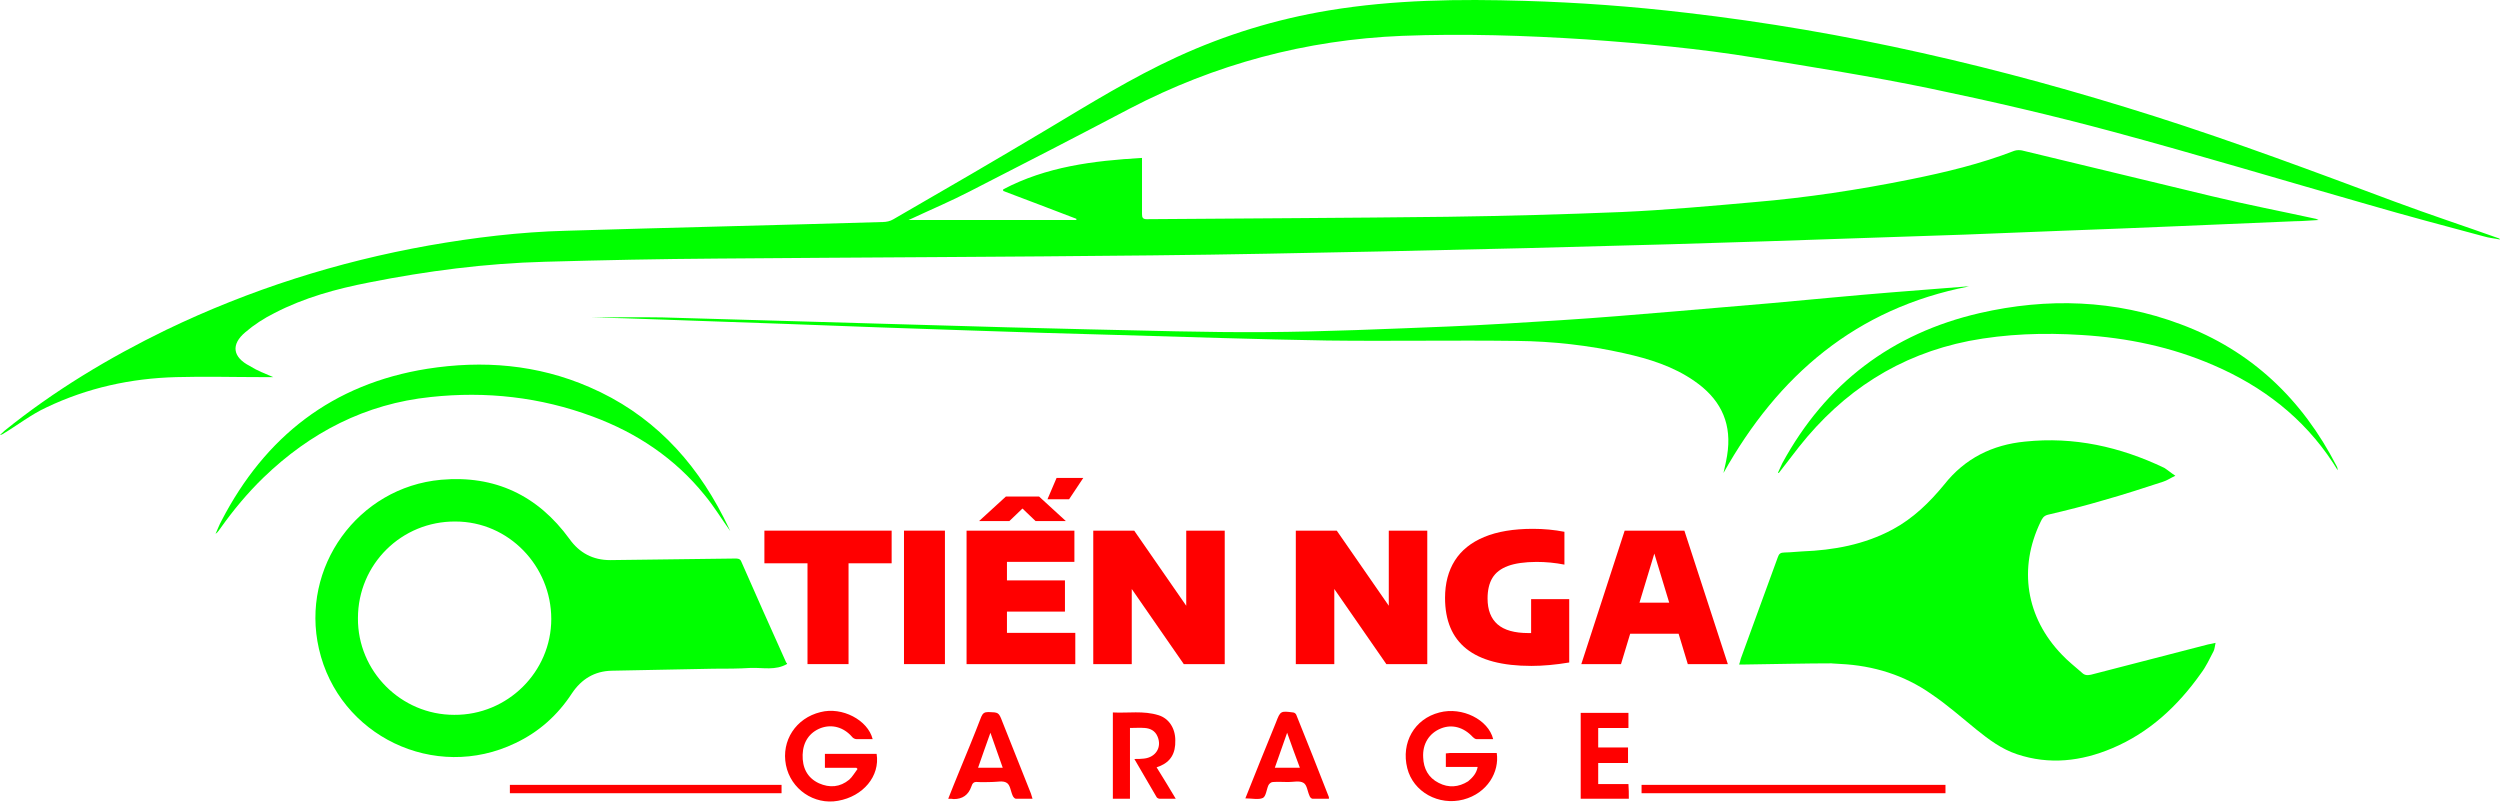 <?xml version="1.0" encoding="UTF-8"?>
<svg id="Layer_1" data-name="Layer 1" xmlns="http://www.w3.org/2000/svg" viewBox="0 0 775.48 248.62">
  <defs>
    <style>
      .cls-1 {
        fill: red;
      }

      .cls-1, .cls-2 {
        stroke-width: 0px;
      }

      .cls-2 {
        fill: lime;
      }
    </style>
  </defs>
  <g>
    <path class="cls-1" d="M270.69,229.27h-5.06c-.49,0-1.11-.37-1.36-.74-2.59-2.96-6.17-3.95-9.62-2.71-3.58,1.36-5.55,4.32-5.68,8.27-.12,3.95,1.36,7.16,5.06,8.88,3.33,1.48,6.54,1.23,9.38-1.11.99-.86,1.73-2.22,2.59-3.33l-.37-.37h-9.75v-4.32h16.04c1.11,6.91-4.2,13.2-11.97,14.56-7.4,1.36-14.68-3.58-16.16-11.1-1.48-7.53,3.08-14.56,10.73-16.41,6.67-1.74,14.69,2.45,16.17,8.38Z"/>
    <path class="cls-1" d="M458.36,237.9h-9.87v-4.2c.49,0,.86-.12,1.23-.12h14.56c.86,5.8-2.84,12.46-10.36,14.44-7.65,1.97-15.55-2.34-17.4-9.75-1.97-7.9,2.22-15.3,9.99-17.27,7.03-1.85,15.18,2.22,16.66,8.27h-5.18c-.37,0-.86-.37-1.11-.62-2.84-3.08-6.42-4.07-9.87-2.71-3.7,1.48-5.8,4.81-5.55,9.01.12,3.45,1.6,6.29,4.81,7.9,3.08,1.6,6.17,1.36,9.13-.49,1.48-1.25,2.59-2.48,2.96-4.46Z"/>
    <path class="cls-1" d="M364.71,247.77h-4.94c-.37,0-.86-.25-.99-.49-2.22-3.82-4.44-7.65-6.91-11.85,1.11,0,2.1,0,2.96-.12,3.7-.37,5.68-3.58,4.2-6.91-.74-1.73-2.22-2.47-3.95-2.59-1.48-.12-2.96,0-4.57,0v21.96h-5.31v-26.77c4.69.25,9.5-.62,14.19.86,3.21.99,5.18,4.07,5.18,7.77.12,4.07-1.48,6.66-4.81,8.02-.25.12-.62.25-.99.37,1.99,3.21,3.97,6.42,5.94,9.75Z"/>
    <path class="cls-1" d="M386.3,247.65c3.08-7.77,6.17-15.42,9.25-22.95.12-.25.12-.37.25-.62,1.36-3.58,1.48-3.58,5.31-3.08.37,0,.86.37.99.74,3.45,8.51,6.79,17.03,10.12,25.54v.49h-5.06c-.37,0-.86-.49-.99-.99-.62-1.36-.74-3.33-1.85-3.95-1.23-.74-3.08-.25-4.69-.25s-3.21-.12-4.81,0c-.49,0-1.11.49-1.36.99-.62,1.36-.74,3.45-1.73,3.95-1.36.62-3.33.13-5.43.13ZM403.21,238.15c-1.36-3.58-2.59-7.03-3.95-10.86-1.36,3.82-2.59,7.28-3.82,10.86h7.77Z"/>
    <path class="cls-1" d="M294.13,247.77c1.11-2.84,2.22-5.55,3.33-8.27,2.34-5.68,4.69-11.35,6.91-17.15.49-1.11.99-1.48,2.22-1.48,3.08.12,3.21,0,4.32,2.96,2.96,7.4,5.92,14.93,8.88,22.33.12.49.25.86.49,1.6h-5.18c-.37,0-.86-.62-.99-.99-.62-1.36-.74-3.33-1.85-3.95-1.11-.74-2.96-.25-4.57-.25-1.48,0-2.96.12-4.44,0-1.23-.12-1.6.37-1.97,1.48q-1.36,3.82-5.43,3.82c-.36-.1-.98-.1-1.72-.1ZM303.39,238.15h7.65c-1.23-3.58-2.47-6.91-3.82-10.86-1.36,3.83-2.6,7.28-3.83,10.86Z"/>
    <path class="cls-1" d="M505.25,247.77h-14.93v-26.65h14.81v4.69h-9.38v6.05h9.25v4.81h-9.25v6.54h9.38c.12,1.48.12,2.96.12,4.56Z"/>
    <path class="cls-1" d="M509.2,243.46h94.27v2.59h-94.27v-2.59Z"/>
    <path class="cls-1" d="M158.16,246.05v-2.59h84.27v2.59h-84.27Z"/>
  </g>
  <g>
    <path class="cls-1" d="M250.48,206v-31.27h-13.37v-10.13h39.47v10.13h-13.37v31.27h-12.73Z"/>
    <path class="cls-1" d="M280.41,206v-41.4h12.7v41.4h-12.7Z"/>
    <path class="cls-1" d="M312.35,196.32h21.2v9.68h-33.73v-41.4h33.45v9.68h-20.92v5.76h17.99v9.68h-17.99v6.6h0ZM312.02,154.02h10.29l8.31,7.61h-9.4l-4.06-3.89-4.06,3.89h-9.4l8.32-7.61ZM327.74,148.26h8.28l-4.39,6.6h-6.71l2.82-6.6Z"/>
    <path class="cls-1" d="M367.96,164.6h11.94v41.4h-12.7l-16.14-23.3v23.3h-11.94v-41.4h12.7l16.14,23.3v-23.3Z"/>
    <path class="cls-1" d="M430.79,164.6h11.94v41.4h-12.7l-16.14-23.3v23.3h-11.94v-41.4h12.7l16.14,23.3v-23.3Z"/>
    <path class="cls-1" d="M486.76,185.86v19.64c-4.25.71-8.17,1.06-11.75,1.06-8.99,0-15.7-1.76-20.13-5.29-4.43-3.52-6.64-8.79-6.64-15.8,0-4.51,1.01-8.37,3.03-11.57s5.06-5.64,9.12-7.33c4.06-1.69,9.1-2.53,15.12-2.53,3.39,0,6.65.31,9.76.92v10.18c-2.83-.56-5.72-.84-8.67-.84-3.67.02-6.62.44-8.84,1.26s-3.83,2.06-4.83,3.71-1.5,3.78-1.5,6.39c0,3.54,1.04,6.21,3.1,8.01,2.07,1.8,5.26,2.7,9.57,2.7h.84v-10.52h11.82Z"/>
    <path class="cls-1" d="M523.54,206l-2.85-9.43h-15.02l-2.85,9.43h-12.31l13.45-41.4h18.52l13.48,41.4h-12.42ZM508.55,186.95h9.23l-4.62-15.24-4.61,15.24Z"/>
  </g>
  <g>
    <path class="cls-2" d="M84.75,116.98h-3.33c-8.88,0-17.89-.25-26.77,0-14.07.37-27.52,3.33-40.22,9.38-4.81,2.22-9.01,5.55-13.57,8.27-.25.12-.37.25-.86.25.49-.37.99-.86,1.36-1.23,15.42-12.46,32.45-22.7,50.22-31.34,25.91-12.46,53.06-21.1,81.43-26.16,14.07-2.47,28.26-4.2,42.57-4.57,32.7-.99,65.52-1.73,98.22-2.71,1.11,0,2.34-.25,3.33-.86,16.04-9.25,31.96-18.51,47.87-28.01,13.2-7.9,26.16-15.92,40.1-22.33,15.05-6.91,30.72-11.72,47.13-14.44C432.34-.1,452.7-.35,472.94.27c16.78.49,33.56,1.73,50.22,3.7,24.55,2.84,48.86,7.03,73.04,12.46,24.31,5.43,48.37,12.09,72.06,19.62,25.17,8.02,49.85,17.27,74.65,26.53,10.61,3.95,21.47,7.53,32.2,11.35.12,0,.25.12.37.37-1.73-.37-3.45-.49-5.06-.99-11.97-3.21-24.06-6.42-35.91-9.87-26.4-7.53-52.56-15.42-79.09-22.58-18.75-5.06-37.88-9.5-56.88-13.45-17.89-3.7-35.91-6.54-54.04-9.5-17.27-2.84-34.79-4.44-52.32-5.68-19-1.23-38.13-1.85-57.25-1.11-29.86,1.23-57.99,8.76-84.52,22.58-16.41,8.64-32.94,17.15-49.35,25.54-5.92,3.08-12.09,5.68-18.14,8.51-.25.12-.62.25-1.11.49h52.07v-.37c-7.53-2.84-15.05-5.8-22.7-8.64v-.49c13.33-7.03,27.89-8.88,43.06-9.75v17.4c0,1.11.25,1.6,1.48,1.6,31.09-.25,62.06-.37,93.16-.74,18.14-.25,36.15-.74,54.17-1.48,13.7-.62,27.52-1.85,41.21-3.08,16.16-1.36,32.33-3.82,48.24-7.03,10.98-2.22,21.84-4.81,32.33-8.88.74-.25,1.6-.25,2.34-.12,19.62,4.69,39.24,9.5,58.86,14.19,10.73,2.59,21.59,4.69,32.33,7.03.12,0,.25.12.86.37-2.71.12-4.94.37-7.28.37-24.06.99-48.12,2.1-72.18,2.96-20.24.86-40.47,1.6-60.71,2.22-20.36.74-40.59,1.36-60.95,1.97-29.74.86-59.6,1.6-89.33,2.22-23.81.49-47.5.99-71.32,1.23-45.04.49-89.95.62-134.98.99-17.77.12-35.66.49-53.43.99-18.38.49-36.52,2.84-54.54,6.42-10.12,1.97-20.11,4.69-29.37,9.5-3.21,1.6-6.29,3.58-9.01,5.92-4.57,3.82-3.95,7.77,1.36,10.49,2.33,1.48,4.68,2.34,7.27,3.45Z"/>
    <path class="cls-2" d="M674.78,147.58c-1.6.74-2.59,1.48-3.82,1.85-6.05,1.97-12.09,3.95-18.26,5.68-5.8,1.73-11.72,3.21-17.52,4.57-1.36.37-1.73,1.23-2.22,2.22-6.91,14.31-4.57,29.61,6.66,41.21,1.85,1.97,4.07,3.7,6.17,5.55.86.86,1.73.86,2.84.62,12.09-3.08,24.18-6.29,36.28-9.38.62-.12,1.36-.25,2.34-.49-.25.99-.25,1.85-.62,2.59-1.23,2.34-2.34,4.81-3.95,6.91-7.16,10.12-16.04,18.38-27.52,23.2-9.62,4.07-19.49,5.18-29.49,1.85-4.81-1.6-8.76-4.57-12.59-7.65-4.57-3.7-9.01-7.65-13.94-10.98-8.39-5.92-18.01-8.88-28.26-9.38-9.99-.49,8.31-.32-1.68-.19-9.38,0-18.88.25-28.26.37h-1.48c.25-.62.37-1.23.49-1.73,3.82-10.36,7.68-21.18,11.51-31.54.37-1.11.86-1.48,2.1-1.48,1.55-.02.89-.04,5.47-.34,9.75-.37,19.25-2.1,28.01-6.79,6.42-3.45,11.47-8.39,16.04-13.94,6.42-8.14,14.93-12.34,25.05-13.33,15.18-1.6,29.49,1.6,43.19,8.14.99.61,1.98,1.48,3.46,2.46Z"/>
    <path class="cls-2" d="M244.16,205.95c-3.58,2.1-7.53,1.11-11.23,1.23-3.82.25-7.77.25-11.6.25-10.49.25-21.1.37-31.59.62-5.31.12-9.38,2.59-12.34,7.03-4.44,6.79-10.24,11.97-17.52,15.42-25.05,12.09-54.78-2.22-60.95-29.24-5.8-25.29,12.09-50.09,37.88-52.44,16.66-1.48,29.98,4.81,39.85,18.38,3.08,4.32,7.28,6.54,12.59,6.54,12.96-.12,25.79-.37,38.74-.49.86,0,1.6,0,1.97.99,4.57,10.49,9.25,20.85,13.94,31.34.14,0,.26.24.26.37ZM111.03,191.76c-.12,16.41,13.33,29.98,29.86,29.98,16.53.12,30.11-13.33,30.11-29.74s-13.2-30.23-29.74-30.23c-16.66-.12-30.23,13.21-30.23,29.99Z"/>
    <path class="cls-2" d="M610.74,88.85c-35.04,6.79-59.23,27.64-76.13,57.87.49-2.22,1.11-4.69,1.36-7.16.99-9.25-2.84-16.16-10.36-21.35-6.54-4.57-14.07-6.91-21.84-8.64-10.98-2.47-22.09-3.7-33.19-3.82-19.62-.25-39.24.12-58.85-.12-21.84-.37-43.56-1.11-65.39-1.73-14.81-.37-29.61-.86-44.54-1.36-19.62-.62-39.36-1.36-58.98-2.1-12.96-.49-25.91-.86-38.87-1.36-6.79-.25-13.7-.49-20.48-.62,7.28,0,14.68-.12,21.96,0,27.14.74,54.29,1.6,81.43,2.34,16.9.49,33.81.99,50.71,1.36,18.26.37,36.52.99,54.66.86,19-.12,38-.99,56.88-1.73,11.72-.49,23.44-1.23,35.16-1.97,11.72-.74,23.32-1.73,35.04-2.71,10.12-.86,20.24-1.73,30.35-2.59,12.34-1.11,24.8-2.34,37.14-3.33,7.28-.62,14.68-1.11,21.96-1.73.75-.11,1.36-.11,1.98-.11Z"/>
    <path class="cls-2" d="M551.52,146.6c.49-.99.86-1.97,1.36-2.96,13.45-24.68,33.93-40.22,61.2-46.52,20.98-4.81,41.95-4.2,62.31,3.45,21.96,8.14,37.76,23.32,48.37,43.93.25.37.37.86.37,1.36-.49-.74-.99-1.6-1.48-2.34-9.13-13.94-21.84-23.69-37.02-30.23-13.08-5.68-26.77-8.51-40.96-9.38-11.72-.74-23.32-.37-34.92,1.85-21.72,4.32-38.99,15.55-52.69,32.82-2.1,2.71-4.2,5.43-6.29,8.14q-.13,0-.25-.12Z"/>
    <path class="cls-2" d="M226.52,164.73c-2.59-3.58-4.94-7.53-7.9-11.1-9.25-11.47-21.1-19.37-34.79-24.43-16.29-6.05-33.07-7.9-50.22-6.05-20.24,2.1-37.39,10.98-51.95,25.05-4.94,4.81-9.25,9.99-13.2,15.55-.49.62-.86,1.36-1.6,1.85.62-1.36,1.11-2.71,1.85-4.07,13.57-26.16,34.42-42.44,63.79-47.13,17.27-2.71,34.18-1.36,50.34,5.68,18.88,8.14,32.33,22.21,41.58,40.35.74,1.47,1.48,2.95,2.1,4.3Z"/>
  </g>
</svg>